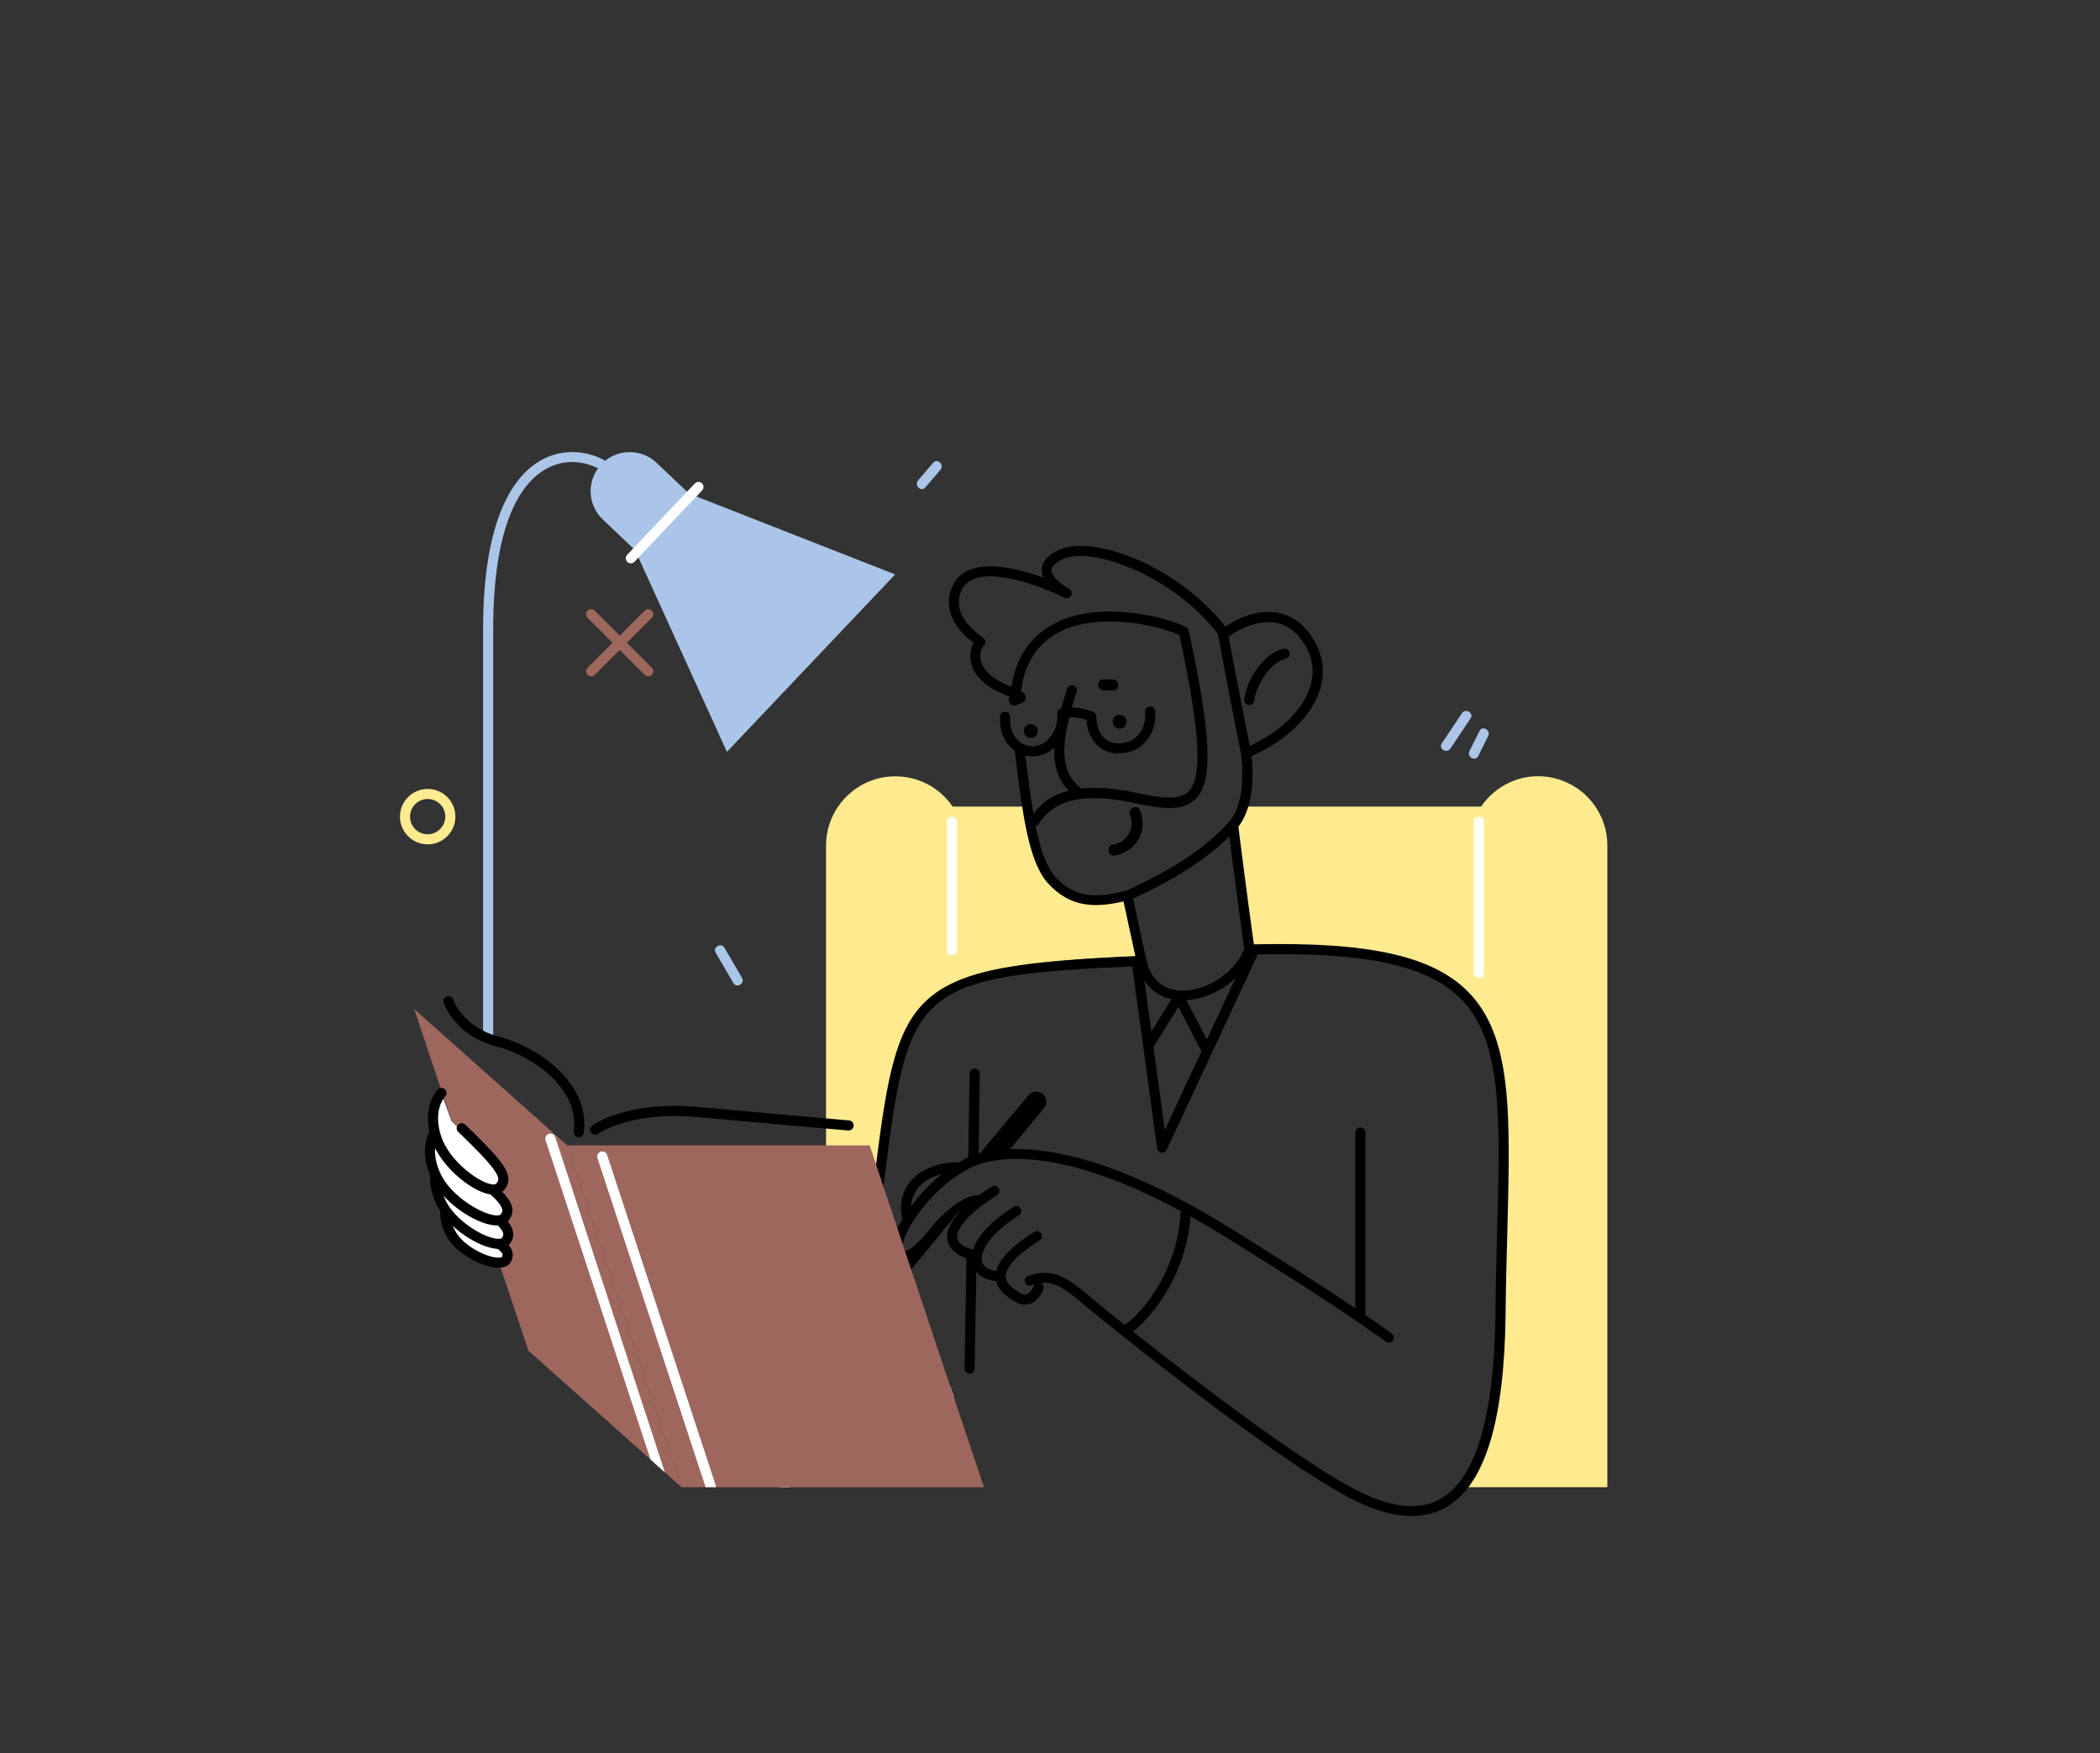 <svg width="103" height="86" viewBox="0 0 103 86" fill="none" xmlns="http://www.w3.org/2000/svg">
<rect x="0" y="0" width="103" height="86" fill="#333333" stroke="none"/>
<path d="M43.755 53.73C43.863 53.241 43.996 52.782 44.161 52.35C44.27 50.465 45.768 49.172 47.313 48.24V41.478C47.313 40.335 46.747 39.32 45.881 38.702C45.325 38.306 44.645 38.079 43.914 38.079C43.033 38.079 42.23 38.414 41.627 38.965C40.943 39.588 40.515 40.484 40.515 41.478V66.579C40.515 68.423 41.988 69.921 43.821 69.973C43.003 68.279 42.92 66.347 42.848 64.339C42.719 60.811 42.997 57.181 43.755 53.73Z" fill="#FEEB8F"/>
<path d="M78.203 39.495C77.6 38.651 76.616 38.1 75.509 38.074C74.819 38.058 74.17 38.259 73.629 38.604C72.671 39.222 72.038 40.304 72.038 41.529V48.987C74.16 52.066 73.944 57.304 73.799 59.482C73.66 61.563 73.624 64.04 73.593 66.126C73.552 68.912 72.852 70.637 72.038 72.713V72.945H78.836V41.478C78.841 40.736 78.604 40.057 78.203 39.495Z" fill="#FEEB8F"/>
<path d="M47.611 48.106C50.176 47.148 53.014 47.025 55.718 46.911C55.785 46.906 55.846 46.932 55.898 46.973C55.625 45.897 55.331 44.826 55.367 43.713C54.106 44.079 52.597 44.46 51.701 43.312C50.938 42.338 50.825 40.742 50.403 39.562H45.819V49.074C46.329 48.688 46.921 48.364 47.611 48.106Z" fill="#FEEB8F"/>
<path d="M61.043 39.562C60.852 39.876 60.652 40.185 60.44 40.489C60.744 42.441 61.11 44.388 61.378 46.345C61.409 46.401 61.445 46.463 61.476 46.52C62.629 46.283 63.803 46.664 64.916 46.638C67.305 46.659 71.281 47.916 72.033 48.987C74.412 52.376 73.691 59.297 73.594 61.45C73.496 63.602 73.496 65.755 73.269 67.903C73.084 69.638 72.522 71.286 71.724 72.821H75.741V39.562H61.043Z" fill="#FEEB8F"/>
<path d="M72.532 47.967C72.393 47.967 72.285 47.859 72.285 47.72V40.304C72.285 40.165 72.393 40.057 72.532 40.057C72.671 40.057 72.78 40.165 72.78 40.304V47.725C72.78 47.859 72.671 47.967 72.532 47.967Z" fill="white"/>
<path d="M46.69 46.855C46.551 46.855 46.443 46.746 46.443 46.607V40.304C46.443 40.165 46.551 40.057 46.69 40.057C46.829 40.057 46.937 40.165 46.937 40.304V46.607C46.937 46.746 46.829 46.855 46.69 46.855Z" fill="white"/>
<path d="M29.608 22.552C28.578 22.021 27.393 22.052 26.44 22.629C25.189 23.391 23.695 25.436 23.695 30.849V50.686C23.87 50.661 24.061 50.707 24.19 50.831V30.849C24.19 25.668 25.555 23.747 26.693 23.052C27.857 22.346 28.959 22.773 29.376 22.99C29.499 23.052 29.649 23.005 29.71 22.881C29.777 22.763 29.726 22.614 29.608 22.552Z" fill="#AAC5E7"/>
<path d="M43.904 28.176L35.654 36.879L31.178 27.043L33.846 24.231L43.904 28.176Z" fill="#AAC5E7"/>
<path d="M29.494 22.773C29.134 23.154 28.958 23.644 28.969 24.128C28.979 24.622 29.18 25.116 29.566 25.482L31.466 27.285L34.103 24.504L32.203 22.701C31.837 22.351 31.363 22.176 30.895 22.176C30.385 22.171 29.875 22.372 29.494 22.773Z" fill="#AAC5E7"/>
<path d="M30.942 27.63C30.88 27.63 30.818 27.609 30.771 27.563C30.674 27.47 30.669 27.31 30.761 27.212L34.078 23.716C34.17 23.618 34.33 23.613 34.428 23.705C34.526 23.798 34.531 23.958 34.438 24.055L31.122 27.552C31.075 27.604 31.008 27.63 30.942 27.63Z" fill="white"/>
<path d="M31.796 33.176C31.734 33.176 31.667 33.15 31.621 33.104L28.82 30.302C28.722 30.205 28.722 30.05 28.82 29.952C28.917 29.854 29.072 29.854 29.17 29.952L31.971 32.754C32.069 32.852 32.069 33.006 31.971 33.104C31.92 33.156 31.858 33.176 31.796 33.176Z" fill="#9E675E"/>
<path d="M28.995 33.176C28.933 33.176 28.866 33.15 28.82 33.104C28.722 33.006 28.722 32.852 28.82 32.754L31.621 29.952C31.719 29.854 31.873 29.854 31.971 29.952C32.069 30.05 32.069 30.205 31.971 30.302L29.17 33.104C29.123 33.156 29.056 33.176 28.995 33.176Z" fill="#9E675E"/>
<path d="M46.598 67.98C46.186 67.908 45.763 67.872 45.331 67.872C44.594 67.872 43.878 67.98 43.209 68.176C42.828 68.289 42.457 68.428 42.107 68.598C41.926 68.68 41.751 68.773 41.581 68.876C41.545 68.897 41.509 68.917 41.473 68.943C39.964 69.844 38.795 71.26 38.213 72.945H38.739C39.274 71.518 40.258 70.313 41.52 69.494C41.633 69.422 41.746 69.35 41.865 69.283C41.926 69.247 41.988 69.216 42.05 69.18C42.457 68.964 42.884 68.788 43.333 68.655C43.971 68.464 44.641 68.366 45.341 68.366C45.835 68.366 46.319 68.418 46.788 68.516L46.598 67.98Z" fill="white"/>
<path d="M36.395 47.967C36.107 47.473 35.818 46.978 35.53 46.484C35.37 46.211 34.943 46.458 35.102 46.731C35.391 47.225 35.679 47.72 35.968 48.214C36.127 48.492 36.555 48.245 36.395 47.967Z" fill="#AAC5E7"/>
<path d="M45.773 22.696C45.526 22.985 45.279 23.273 45.032 23.561C44.826 23.803 45.176 24.154 45.382 23.912C45.629 23.623 45.877 23.335 46.124 23.046C46.33 22.804 45.985 22.454 45.773 22.696Z" fill="#AAC5E7"/>
<path d="M71.703 34.984C71.374 35.478 71.044 35.973 70.715 36.467C70.54 36.735 70.967 36.982 71.142 36.714C71.472 36.22 71.801 35.725 72.131 35.231C72.306 34.968 71.879 34.721 71.703 34.984Z" fill="#AAC5E7"/>
<path d="M72.569 35.849C72.404 36.179 72.239 36.508 72.074 36.838C71.93 37.121 72.358 37.374 72.502 37.085C72.666 36.756 72.831 36.426 72.996 36.096C73.135 35.818 72.708 35.566 72.569 35.849Z" fill="#AAC5E7"/>
<path d="M20.976 38.697C20.224 38.697 19.617 39.31 19.617 40.057C19.617 40.803 20.23 41.416 20.976 41.416C21.723 41.416 22.336 40.809 22.336 40.057C22.336 39.305 21.723 38.697 20.976 38.697ZM20.976 40.922C20.497 40.922 20.111 40.536 20.111 40.057C20.111 39.578 20.497 39.191 20.976 39.191C21.455 39.191 21.841 39.578 21.841 40.057C21.841 40.53 21.45 40.922 20.976 40.922Z" fill="#FEEB8F"/>
<path d="M59.992 31.06C60.028 30.951 60.08 30.864 60.152 30.802C58.839 29.092 56.979 27.908 55.429 27.305C53.998 26.749 52.694 26.62 51.953 26.965C51.392 27.223 51.103 27.552 51.093 27.944C51.088 28.083 51.124 28.212 51.175 28.335C50.104 27.944 48.59 27.547 47.591 27.939C47.143 28.114 46.834 28.428 46.669 28.866C46.422 29.525 46.422 30.509 47.751 31.539C47.617 31.781 47.544 32.126 47.622 32.491C47.73 32.986 48.157 33.686 49.579 34.196C49.605 34.206 49.635 34.212 49.661 34.212C49.764 34.212 49.857 34.15 49.893 34.047C49.939 33.918 49.872 33.779 49.744 33.733C48.533 33.3 48.183 32.764 48.101 32.388C48.029 32.048 48.163 31.765 48.26 31.667C48.312 31.616 48.338 31.544 48.333 31.472C48.327 31.4 48.291 31.333 48.23 31.291C47.21 30.565 46.839 29.813 47.122 29.046C47.236 28.737 47.447 28.526 47.761 28.402C49.213 27.831 52.179 29.298 52.205 29.314C52.329 29.376 52.473 29.324 52.535 29.206C52.597 29.087 52.55 28.938 52.432 28.876C52.149 28.722 51.562 28.299 51.572 27.959C51.577 27.728 51.891 27.537 52.149 27.419C52.767 27.135 53.951 27.269 55.239 27.774C56.794 28.377 58.679 29.597 59.93 31.358C59.946 31.25 59.961 31.157 59.992 31.06Z" fill="black"/>
<path d="M61.28 46.813C61.156 46.813 61.053 46.726 61.033 46.602C60.584 43.342 60.234 40.541 60.229 40.51C60.219 40.443 60.239 40.371 60.286 40.319C61.223 39.212 60.868 36.982 60.868 36.962C60.847 36.848 60.914 36.735 61.022 36.694C62.634 36.065 63.911 34.871 64.272 33.65C64.504 32.872 64.365 32.12 63.86 31.415C63.499 30.91 63.041 30.611 62.505 30.534C61.79 30.431 60.909 30.72 60.142 31.312C60.033 31.394 59.879 31.374 59.797 31.266C59.714 31.157 59.735 31.003 59.843 30.921C60.26 30.596 61.367 29.865 62.583 30.045C63.257 30.143 63.824 30.509 64.267 31.127C64.859 31.951 65.024 32.872 64.751 33.789C64.365 35.102 63.051 36.374 61.388 37.08C61.455 37.677 61.578 39.464 60.739 40.551C60.806 41.087 61.125 43.626 61.527 46.53C61.548 46.664 61.45 46.788 61.316 46.808C61.306 46.813 61.295 46.813 61.28 46.813Z" fill="black"/>
<path d="M61.527 46.535C61.527 46.535 61.527 46.53 61.527 46.525C61.527 46.52 61.527 46.515 61.522 46.51C61.506 46.443 61.465 46.386 61.403 46.355C61.393 46.35 61.388 46.345 61.377 46.34C61.372 46.34 61.367 46.335 61.362 46.335C61.326 46.324 61.295 46.319 61.264 46.319C61.259 46.319 61.254 46.319 61.248 46.319C61.156 46.33 61.079 46.391 61.048 46.484C61.042 46.505 61.037 46.52 61.027 46.535C60.594 47.699 59.142 48.657 57.886 48.59C57.278 48.559 56.49 48.266 56.222 47.071L55.573 44.074L55.532 43.878C55.517 43.811 55.475 43.755 55.419 43.718C55.362 43.682 55.29 43.672 55.228 43.688C55.223 43.688 55.213 43.693 55.208 43.693C54.347 43.914 53.616 44.002 52.952 43.801H52.947C52.519 43.667 52.128 43.415 51.747 42.992C51.412 42.616 51.16 42.009 50.959 41.246C50.897 41.02 50.846 40.783 50.794 40.531C50.846 40.515 50.892 40.479 50.928 40.433C51.515 39.552 52.535 38.733 55.614 39.382C56.984 39.671 58.009 39.825 58.643 39.187C59.513 38.316 59.415 36.076 58.303 30.926C58.287 30.854 58.236 30.792 58.169 30.756C58.123 30.73 56.948 30.153 55.063 30.02C52.215 29.814 50.269 30.962 49.712 33.171C49.671 33.331 49.64 33.496 49.615 33.671C49.589 33.836 49.574 34.006 49.563 34.175C49.558 34.289 49.651 34.387 49.764 34.387H49.857C49.965 34.387 50.052 34.304 50.058 34.196C50.078 33.867 50.124 33.563 50.191 33.285C50.65 31.467 52.133 30.483 54.404 30.483C54.605 30.483 54.811 30.488 55.027 30.504C56.5 30.612 57.525 31.003 57.844 31.142C58.869 35.891 58.998 38.12 58.292 38.826C57.834 39.284 56.897 39.135 55.717 38.883C54.595 38.646 53.714 38.599 53.019 38.677C52.808 38.702 52.612 38.733 52.432 38.78C51.561 38.996 51.041 39.439 50.686 39.907C50.536 39.042 50.418 38.079 50.294 37.09C50.294 37.075 50.289 37.065 50.289 37.049C50.279 36.967 50.269 36.89 50.258 36.807C50.068 36.797 49.888 36.73 49.738 36.611C49.738 36.622 49.743 36.637 49.743 36.648C49.754 36.74 49.764 36.828 49.779 36.92C49.785 36.982 49.795 37.044 49.805 37.111C49.908 37.945 50.011 38.769 50.13 39.537C50.387 41.19 50.737 42.586 51.386 43.306C52.458 44.496 53.657 44.553 55.105 44.213L55.681 46.87L55.687 46.886L55.702 46.963L55.743 47.159C55.759 47.226 55.774 47.293 55.795 47.359C55.877 47.638 55.99 47.885 56.129 48.096C56.438 48.565 56.886 48.879 57.443 49.002C57.577 49.033 57.716 49.054 57.86 49.059C57.911 49.064 57.963 49.064 58.014 49.064C58.076 49.064 58.133 49.064 58.195 49.059C59.044 49.008 59.915 48.606 60.574 48.003C61.001 47.612 61.336 47.138 61.511 46.628C61.511 46.623 61.516 46.623 61.516 46.618C61.516 46.613 61.522 46.608 61.522 46.602C61.522 46.597 61.527 46.587 61.527 46.582C61.527 46.577 61.527 46.572 61.527 46.566C61.527 46.561 61.527 46.556 61.527 46.551C61.527 46.541 61.527 46.525 61.527 46.515C61.527 46.546 61.527 46.541 61.527 46.535Z" fill="black"/>
<path d="M52.803 39.058C52.746 39.058 52.69 39.037 52.644 39.001C51.34 37.894 51.547 36.251 52.34 33.779C52.381 33.65 52.52 33.578 52.649 33.619C52.777 33.66 52.849 33.8 52.808 33.928C51.959 36.575 52 37.806 52.963 38.62C53.066 38.708 53.081 38.862 52.989 38.97C52.947 39.027 52.875 39.058 52.803 39.058Z" fill="black"/>
<path d="M55.056 35.712C55.227 35.634 55.303 35.433 55.226 35.262C55.148 35.091 54.947 35.015 54.776 35.092C54.605 35.169 54.529 35.371 54.606 35.542C54.684 35.713 54.885 35.789 55.056 35.712Z" fill="black"/>
<path d="M54.595 41.427C55.285 41.313 55.687 40.628 55.424 39.974C55.295 39.65 55.79 39.423 55.919 39.753C56.31 40.737 55.733 41.792 54.678 41.967C54.338 42.019 54.25 41.483 54.595 41.427Z" fill="black"/>
<path d="M53.858 33.557C53.874 33.403 54.008 33.31 54.157 33.315C54.306 33.321 54.461 33.326 54.61 33.331C54.755 33.336 54.868 33.49 54.852 33.63C54.837 33.784 54.703 33.877 54.554 33.872C54.404 33.866 54.25 33.861 54.1 33.856C53.951 33.851 53.843 33.691 53.858 33.557Z" fill="black"/>
<path d="M49.63 34.093L49.94 33.954C50.259 33.81 50.48 34.304 50.161 34.449L49.852 34.587C49.538 34.732 49.311 34.237 49.63 34.093Z" fill="black"/>
<path d="M61.28 34.582C61.275 34.582 61.275 34.582 61.27 34.582C61.136 34.577 61.028 34.464 61.033 34.325C61.059 33.614 61.831 32.085 62.954 31.822C63.088 31.791 63.222 31.873 63.252 32.007C63.283 32.141 63.201 32.275 63.067 32.306C62.181 32.512 61.548 33.856 61.527 34.345C61.517 34.479 61.409 34.582 61.28 34.582Z" fill="black"/>
<path d="M55.295 44.182C55.203 44.182 55.11 44.13 55.069 44.038C55.012 43.914 55.069 43.765 55.193 43.708C57.551 42.637 59.127 41.591 60.296 40.309C60.389 40.206 60.543 40.201 60.646 40.294C60.749 40.386 60.755 40.541 60.662 40.644C59.441 41.978 57.814 43.059 55.393 44.156C55.362 44.177 55.332 44.182 55.295 44.182Z" fill="black"/>
<path d="M61.115 37.167C61.002 37.167 60.899 37.09 60.873 36.972C60.564 35.514 59.75 31.204 59.745 31.157C59.719 31.023 59.807 30.895 59.941 30.869C60.075 30.843 60.204 30.931 60.229 31.065C60.24 31.106 61.048 35.411 61.357 36.869C61.383 37.003 61.3 37.131 61.167 37.162C61.151 37.167 61.136 37.167 61.115 37.167Z" fill="black"/>
<path d="M51.912 34.835C51.871 34.886 51.85 34.948 51.855 35.015C51.897 35.422 51.752 35.87 51.479 36.189C51.33 36.364 51.067 36.581 50.691 36.601C50.398 36.617 50.115 36.503 49.904 36.287C49.641 36.019 49.512 35.612 49.548 35.18C49.558 35.046 49.461 34.922 49.322 34.912C49.182 34.897 49.064 34.999 49.054 35.139C49.007 35.715 49.182 36.256 49.543 36.632C49.837 36.936 50.223 37.101 50.635 37.101C50.66 37.101 50.686 37.101 50.712 37.101C51.145 37.08 51.546 36.874 51.85 36.519C52.159 36.163 52.339 35.674 52.355 35.206C52.206 35.087 52.061 34.964 51.912 34.835Z" fill="black"/>
<path d="M56.66 34.871C56.645 34.737 56.526 34.639 56.387 34.649C56.253 34.665 56.15 34.783 56.166 34.922C56.207 35.35 56.078 35.777 55.815 36.065C55.578 36.328 55.249 36.462 54.847 36.462C54.198 36.462 53.776 35.942 53.776 35.144C53.776 35.046 53.714 34.953 53.621 34.917C53.039 34.675 52.169 34.608 51.912 34.835L52.185 35.211C52.432 35.169 52.818 35.154 53.287 35.313C53.354 36.287 53.977 36.956 54.847 36.956C55.388 36.956 55.851 36.761 56.181 36.395C56.536 36.004 56.717 35.432 56.66 34.871Z" fill="black"/>
<path d="M50.699 36.166C50.87 36.088 50.946 35.887 50.868 35.716C50.791 35.545 50.59 35.469 50.419 35.546C50.248 35.623 50.172 35.825 50.249 35.996C50.326 36.167 50.527 36.243 50.699 36.166Z" fill="black"/>
<path d="M41.499 72.615C41.494 72.615 41.489 72.615 41.483 72.615C41.349 72.605 41.241 72.492 41.252 72.352C41.252 72.327 41.432 69.422 42.735 58.983L42.822 58.298C44.053 48.425 44.177 47.39 55.975 46.886C56.109 46.875 56.228 46.983 56.233 47.123C56.238 47.257 56.135 47.375 55.996 47.38C44.62 47.869 44.548 48.462 43.312 58.36L43.224 59.05C41.921 69.474 41.746 72.358 41.741 72.388C41.741 72.512 41.628 72.615 41.499 72.615Z" fill="black"/>
<path d="M47.998 56.753L48.055 52.669C48.055 52.53 47.947 52.422 47.813 52.417C47.679 52.411 47.566 52.525 47.56 52.659L47.488 56.83C47.648 56.732 47.828 56.835 47.998 56.753Z" fill="black"/>
<path d="M47.406 61.46L47.308 67.125C47.308 67.264 47.416 67.372 47.55 67.378H47.555C47.689 67.378 47.803 67.269 47.803 67.135L47.895 61.79C47.73 61.687 47.566 61.579 47.406 61.46Z" fill="black"/>
<path d="M59.138 51.675C59.05 51.675 58.962 51.629 58.916 51.541L57.798 49.389L56.547 51.397C56.475 51.515 56.32 51.546 56.207 51.474C56.089 51.402 56.058 51.248 56.13 51.134L57.613 48.765C57.659 48.688 57.742 48.642 57.834 48.647C57.922 48.652 58.004 48.703 58.046 48.781L59.364 51.315C59.426 51.438 59.38 51.587 59.261 51.649C59.215 51.67 59.179 51.675 59.138 51.675Z" fill="black"/>
<path d="M56.753 56.325C56.768 56.434 56.851 56.521 56.959 56.537C57.067 56.552 57.175 56.495 57.222 56.398L61.733 46.726C61.681 46.53 61.548 46.515 61.486 46.324C61.408 46.34 61.342 46.391 61.306 46.463L57.129 55.429L56.006 47.195C55.986 47.061 55.862 46.963 55.728 46.983C55.594 47.004 55.496 47.128 55.517 47.261L56.753 56.325Z" fill="black"/>
<path d="M45.722 60.461C45.331 60.827 44.708 61.723 44.116 61.409L43.42 62.259C43.245 62.47 43.276 62.784 43.487 62.954C43.595 63.047 43.734 63.077 43.863 63.062C43.982 63.047 44.1 62.985 44.182 62.887L47.036 59.416C46.546 59.673 46.119 60.09 45.722 60.461Z" fill="black"/>
<path d="M51.14 53.653C50.929 53.478 50.615 53.508 50.445 53.72L47.998 56.65C48.534 56.475 48.859 56.604 49.415 56.521L51.207 54.348C51.382 54.137 51.351 53.823 51.14 53.653Z" fill="black"/>
<path d="M68.125 65.853C68.073 65.853 68.022 65.838 67.98 65.807C65.606 64.097 62.073 61.893 60.173 60.713C50.779 54.858 47.432 57.371 47.303 57.443C45.655 58.36 44.244 60.42 44.265 61.177C44.27 61.295 44.306 61.311 44.321 61.316C44.574 61.542 45.454 60.482 45.686 60.193C45.753 60.111 45.815 60.028 45.871 59.962C47.36 58.375 48.096 58.648 48.153 58.633C48.287 58.592 47.859 58.849 47.895 58.978C47.937 59.107 47.895 59.081 47.767 59.122C47.756 59.127 46.819 59.395 46.263 60.065C46.206 60.131 46.144 60.209 46.077 60.291C45.403 61.13 44.553 61.98 44.1 61.759C43.981 61.702 43.775 61.548 43.765 61.187C43.734 60.178 45.325 57.968 47.056 57.005C47.154 56.949 50.743 54.255 60.415 60.286C62.326 61.481 65.874 63.69 68.258 65.405C68.372 65.482 68.392 65.637 68.315 65.75C68.279 65.817 68.202 65.853 68.125 65.853Z" fill="black"/>
<path d="M47.695 61.8C47.674 61.8 47.653 61.795 47.633 61.79C46.757 61.558 46.515 61.125 46.464 60.801C46.35 60.08 47.108 59.179 48.642 58.205C48.755 58.133 48.91 58.164 48.982 58.282C49.054 58.396 49.023 58.55 48.905 58.622C46.979 59.843 46.922 60.538 46.953 60.724C46.999 61.043 47.422 61.218 47.761 61.306C47.895 61.342 47.973 61.475 47.937 61.609C47.906 61.728 47.803 61.8 47.695 61.8Z" fill="black"/>
<path d="M48.802 62.835C48.792 62.835 48.776 62.835 48.766 62.83C48.169 62.737 47.772 62.418 47.674 61.955C47.504 61.141 48.267 60.111 49.714 59.194C49.827 59.122 49.981 59.153 50.054 59.272C50.126 59.385 50.095 59.539 49.976 59.611C48.483 60.559 48.066 61.409 48.158 61.852C48.23 62.197 48.617 62.31 48.843 62.341C48.977 62.362 49.07 62.485 49.049 62.624C49.029 62.748 48.921 62.835 48.802 62.835Z" fill="black"/>
<path d="M50.269 63.994C50.141 63.994 49.986 63.963 49.816 63.865C49.167 63.505 48.848 63.098 48.833 62.624C48.812 61.965 49.435 61.244 50.728 60.425C50.841 60.353 50.995 60.384 51.068 60.502C51.14 60.616 51.109 60.77 50.99 60.842C49.6 61.723 49.317 62.289 49.327 62.614C49.337 62.897 49.574 63.165 50.058 63.438C50.233 63.536 50.331 63.5 50.362 63.484C50.547 63.417 50.676 63.16 50.707 63.067C50.754 62.938 50.898 62.871 51.026 62.923C51.155 62.969 51.222 63.108 51.176 63.237C51.155 63.294 50.965 63.788 50.537 63.948C50.465 63.973 50.377 63.994 50.269 63.994Z" fill="black"/>
<path d="M71.992 48.632C70.246 46.881 67.12 46.191 61.522 46.319C61.481 46.319 61.445 46.33 61.409 46.35C61.502 46.505 61.322 46.644 61.419 46.798L61.687 46.814C67.033 46.7 70.015 47.354 71.642 48.982C73.681 51.032 73.584 54.719 73.434 60.301C73.398 61.599 73.362 62.944 73.347 64.416C73.295 69.391 72.415 72.435 70.736 73.47C69.706 74.103 68.377 74.001 66.677 73.166C63.32 71.513 55.61 65.379 53.88 63.953C53.766 63.86 53.653 63.767 53.55 63.675C52.505 62.794 51.681 62.104 50.419 62.588C50.29 62.64 50.228 62.779 50.28 62.907C50.331 63.036 50.47 63.098 50.599 63.047C51.588 62.665 52.206 63.185 53.236 64.051C53.344 64.143 53.457 64.236 53.571 64.329C53.658 64.401 62.568 71.688 66.461 73.604C67.491 74.109 68.418 74.361 69.242 74.361C69.896 74.361 70.478 74.201 70.998 73.887C72.863 72.744 73.79 69.644 73.846 64.416C73.862 62.949 73.898 61.605 73.934 60.307C74.078 54.6 74.181 50.831 71.992 48.632Z" fill="black"/>
<path d="M44.497 59.946C44.389 59.946 44.285 59.874 44.26 59.761C44.1 59.163 44.224 58.53 44.594 58.03C45.063 57.402 45.882 57.042 46.902 57.011H46.907C47.041 57.011 47.149 57.119 47.154 57.253C47.159 57.387 47.051 57.505 46.912 57.505C45.805 57.536 45.254 57.969 44.991 58.324C44.708 58.705 44.615 59.179 44.733 59.632C44.77 59.766 44.692 59.9 44.558 59.936C44.538 59.946 44.517 59.946 44.497 59.946Z" fill="black"/>
<path d="M66.724 64.782C66.585 64.782 66.477 64.674 66.477 64.535V55.548C66.477 55.409 66.585 55.301 66.724 55.301C66.863 55.301 66.971 55.409 66.971 55.548V64.535C66.971 64.674 66.858 64.782 66.724 64.782Z" fill="black"/>
<path d="M55.183 65.524C55.101 65.524 55.018 65.482 54.972 65.405C54.9 65.287 54.941 65.137 55.054 65.065C55.878 64.571 57.748 62.48 57.902 59.493C57.907 59.359 58.021 59.251 58.165 59.261C58.299 59.266 58.407 59.385 58.397 59.524C58.232 62.706 56.208 64.957 55.312 65.493C55.271 65.513 55.224 65.524 55.183 65.524Z" fill="black"/>
<path d="M48.261 72.945H33.423L27.82 56.181H42.657L42.972 57.124L43.116 57.556L43.332 58.211L44.022 60.265L44.032 60.301L44.136 60.605L44.275 61.033L44.367 61.3L44.408 61.434L44.481 61.64L44.522 61.759L46.597 67.98L46.778 68.521L48.261 72.945Z" fill="#9E675E"/>
<path d="M33.424 72.945L32.61 72.218L31.915 71.595L25.92 66.25L20.317 49.492L27.82 56.181L33.424 72.945Z" fill="#9E675E"/>
<path d="M32.61 72.219L31.91 71.595L26.76 55.929C26.718 55.8 26.785 55.661 26.919 55.615C27.048 55.574 27.187 55.646 27.233 55.775L32.61 72.219Z" fill="white"/>
<path d="M35.118 72.945H34.608L29.304 56.804C29.262 56.676 29.334 56.537 29.463 56.49C29.592 56.449 29.731 56.516 29.777 56.65L35.108 72.867C35.113 72.893 35.118 72.919 35.118 72.945Z" fill="white"/>
<path d="M28.387 55.78C28.376 55.78 28.366 55.78 28.351 55.78C28.217 55.759 28.119 55.635 28.14 55.502C28.433 53.369 26.1 51.778 24.344 51.325C22.32 50.805 21.784 49.249 21.759 49.188C21.718 49.059 21.784 48.92 21.913 48.873C22.042 48.832 22.181 48.899 22.227 49.028C22.248 49.085 22.711 50.393 24.468 50.846C26.399 51.345 28.963 53.138 28.629 55.568C28.619 55.687 28.51 55.78 28.387 55.78Z" fill="black"/>
<path d="M29.196 55.656C29.119 55.656 29.046 55.62 28.995 55.553C28.913 55.445 28.938 55.29 29.046 55.208C29.113 55.157 30.772 53.982 34.222 54.297C36.771 54.528 40.634 54.868 41.643 54.956C41.777 54.966 41.88 55.09 41.87 55.224C41.86 55.357 41.736 55.46 41.602 55.45C40.598 55.362 36.735 55.023 34.181 54.791C30.911 54.492 29.355 55.599 29.34 55.61C29.294 55.641 29.242 55.656 29.196 55.656Z" fill="black"/>
<path d="M22.984 60.054C24.684 61.038 25.09 61.357 24.823 61.8C24.555 62.243 22.804 61.599 22.186 60.626C21.568 59.652 21.97 58.993 21.97 58.993L22.984 60.054Z" fill="white"/>
<path d="M24.462 62.186C23.731 62.186 22.495 61.568 21.98 60.755C21.29 59.668 21.738 58.895 21.759 58.859C21.831 58.741 21.98 58.705 22.099 58.777C22.217 58.849 22.253 58.998 22.181 59.117C22.171 59.138 21.877 59.673 22.397 60.492C22.773 61.084 23.68 61.584 24.292 61.676C24.504 61.707 24.601 61.676 24.617 61.661C24.663 61.584 24.653 61.553 24.648 61.532C24.581 61.275 23.762 60.786 22.861 60.26C22.742 60.193 22.701 60.039 22.773 59.92C22.84 59.802 22.995 59.761 23.113 59.833C24.535 60.657 25.029 61.002 25.132 61.409C25.173 61.574 25.142 61.749 25.039 61.919C24.967 62.037 24.813 62.176 24.478 62.181C24.473 62.186 24.468 62.186 24.462 62.186Z" fill="black"/>
<path d="M22.737 58.385C24.746 59.889 25.215 60.358 24.813 60.878C24.411 61.398 22.279 60.322 21.646 58.993C21.007 57.669 21.615 56.887 21.615 56.887L22.737 58.385Z" fill="white"/>
<path d="M24.452 61.259C24.411 61.259 24.365 61.259 24.313 61.249C23.407 61.151 21.939 60.193 21.414 59.096C20.719 57.649 21.383 56.769 21.409 56.733C21.491 56.624 21.646 56.604 21.754 56.691C21.862 56.774 21.883 56.928 21.795 57.036C21.774 57.062 21.3 57.727 21.857 58.885C22.331 59.869 23.68 60.688 24.36 60.76C24.524 60.775 24.591 60.744 24.607 60.729C24.689 60.626 24.689 60.564 24.684 60.518C24.633 60.157 23.7 59.431 22.578 58.587C22.47 58.504 22.444 58.35 22.526 58.242C22.609 58.133 22.763 58.108 22.871 58.19C24.509 59.416 25.101 59.941 25.168 60.451C25.194 60.652 25.137 60.842 24.988 61.033C24.921 61.136 24.756 61.259 24.452 61.259Z" fill="black"/>
<path d="M22.562 57.057C24.684 58.674 25.178 59.174 24.746 59.725C24.313 60.276 22.057 59.107 21.393 57.69C20.729 56.274 21.378 55.45 21.378 55.45L22.562 57.057Z" fill="white"/>
<path d="M24.37 60.111C24.323 60.111 24.272 60.106 24.215 60.1C23.252 59.992 21.712 58.962 21.167 57.798C20.446 56.264 21.151 55.337 21.182 55.301C21.264 55.193 21.424 55.177 21.527 55.26C21.635 55.342 21.651 55.502 21.568 55.605C21.548 55.63 21.027 56.341 21.615 57.587C22.109 58.638 23.546 59.524 24.272 59.611C24.427 59.632 24.524 59.606 24.55 59.575C24.638 59.462 24.648 59.39 24.638 59.338C24.586 58.947 23.644 58.195 22.413 57.258C22.305 57.175 22.284 57.021 22.366 56.913C22.449 56.804 22.603 56.784 22.712 56.866C24.437 58.185 25.06 58.746 25.127 59.276C25.153 59.488 25.091 59.688 24.936 59.884C24.849 59.987 24.684 60.111 24.37 60.111Z" fill="black"/>
<path d="M22.145 55.002C24.061 56.856 24.988 57.757 24.493 58.252C23.999 58.746 21.898 57.325 21.403 55.842C20.909 54.358 21.651 53.617 21.651 53.617L22.145 55.002Z" fill="white"/>
<path d="M24.205 58.597C24.122 58.597 24.03 58.586 23.927 58.561C22.984 58.339 21.573 57.134 21.172 55.914C20.636 54.302 21.445 53.467 21.48 53.436C21.578 53.339 21.733 53.339 21.831 53.436C21.929 53.534 21.929 53.689 21.831 53.787C21.805 53.812 21.208 54.456 21.645 55.759C22.011 56.861 23.334 57.912 24.045 58.077C24.2 58.113 24.298 58.102 24.323 58.071C24.426 57.968 24.442 57.901 24.442 57.845C24.437 57.448 23.587 56.593 22.474 55.517C22.377 55.424 22.372 55.265 22.469 55.167C22.562 55.069 22.722 55.064 22.82 55.162C24.38 56.671 24.931 57.304 24.936 57.84C24.936 58.051 24.854 58.241 24.674 58.422C24.586 58.514 24.437 58.597 24.205 58.597Z" fill="black"/>
</svg>
